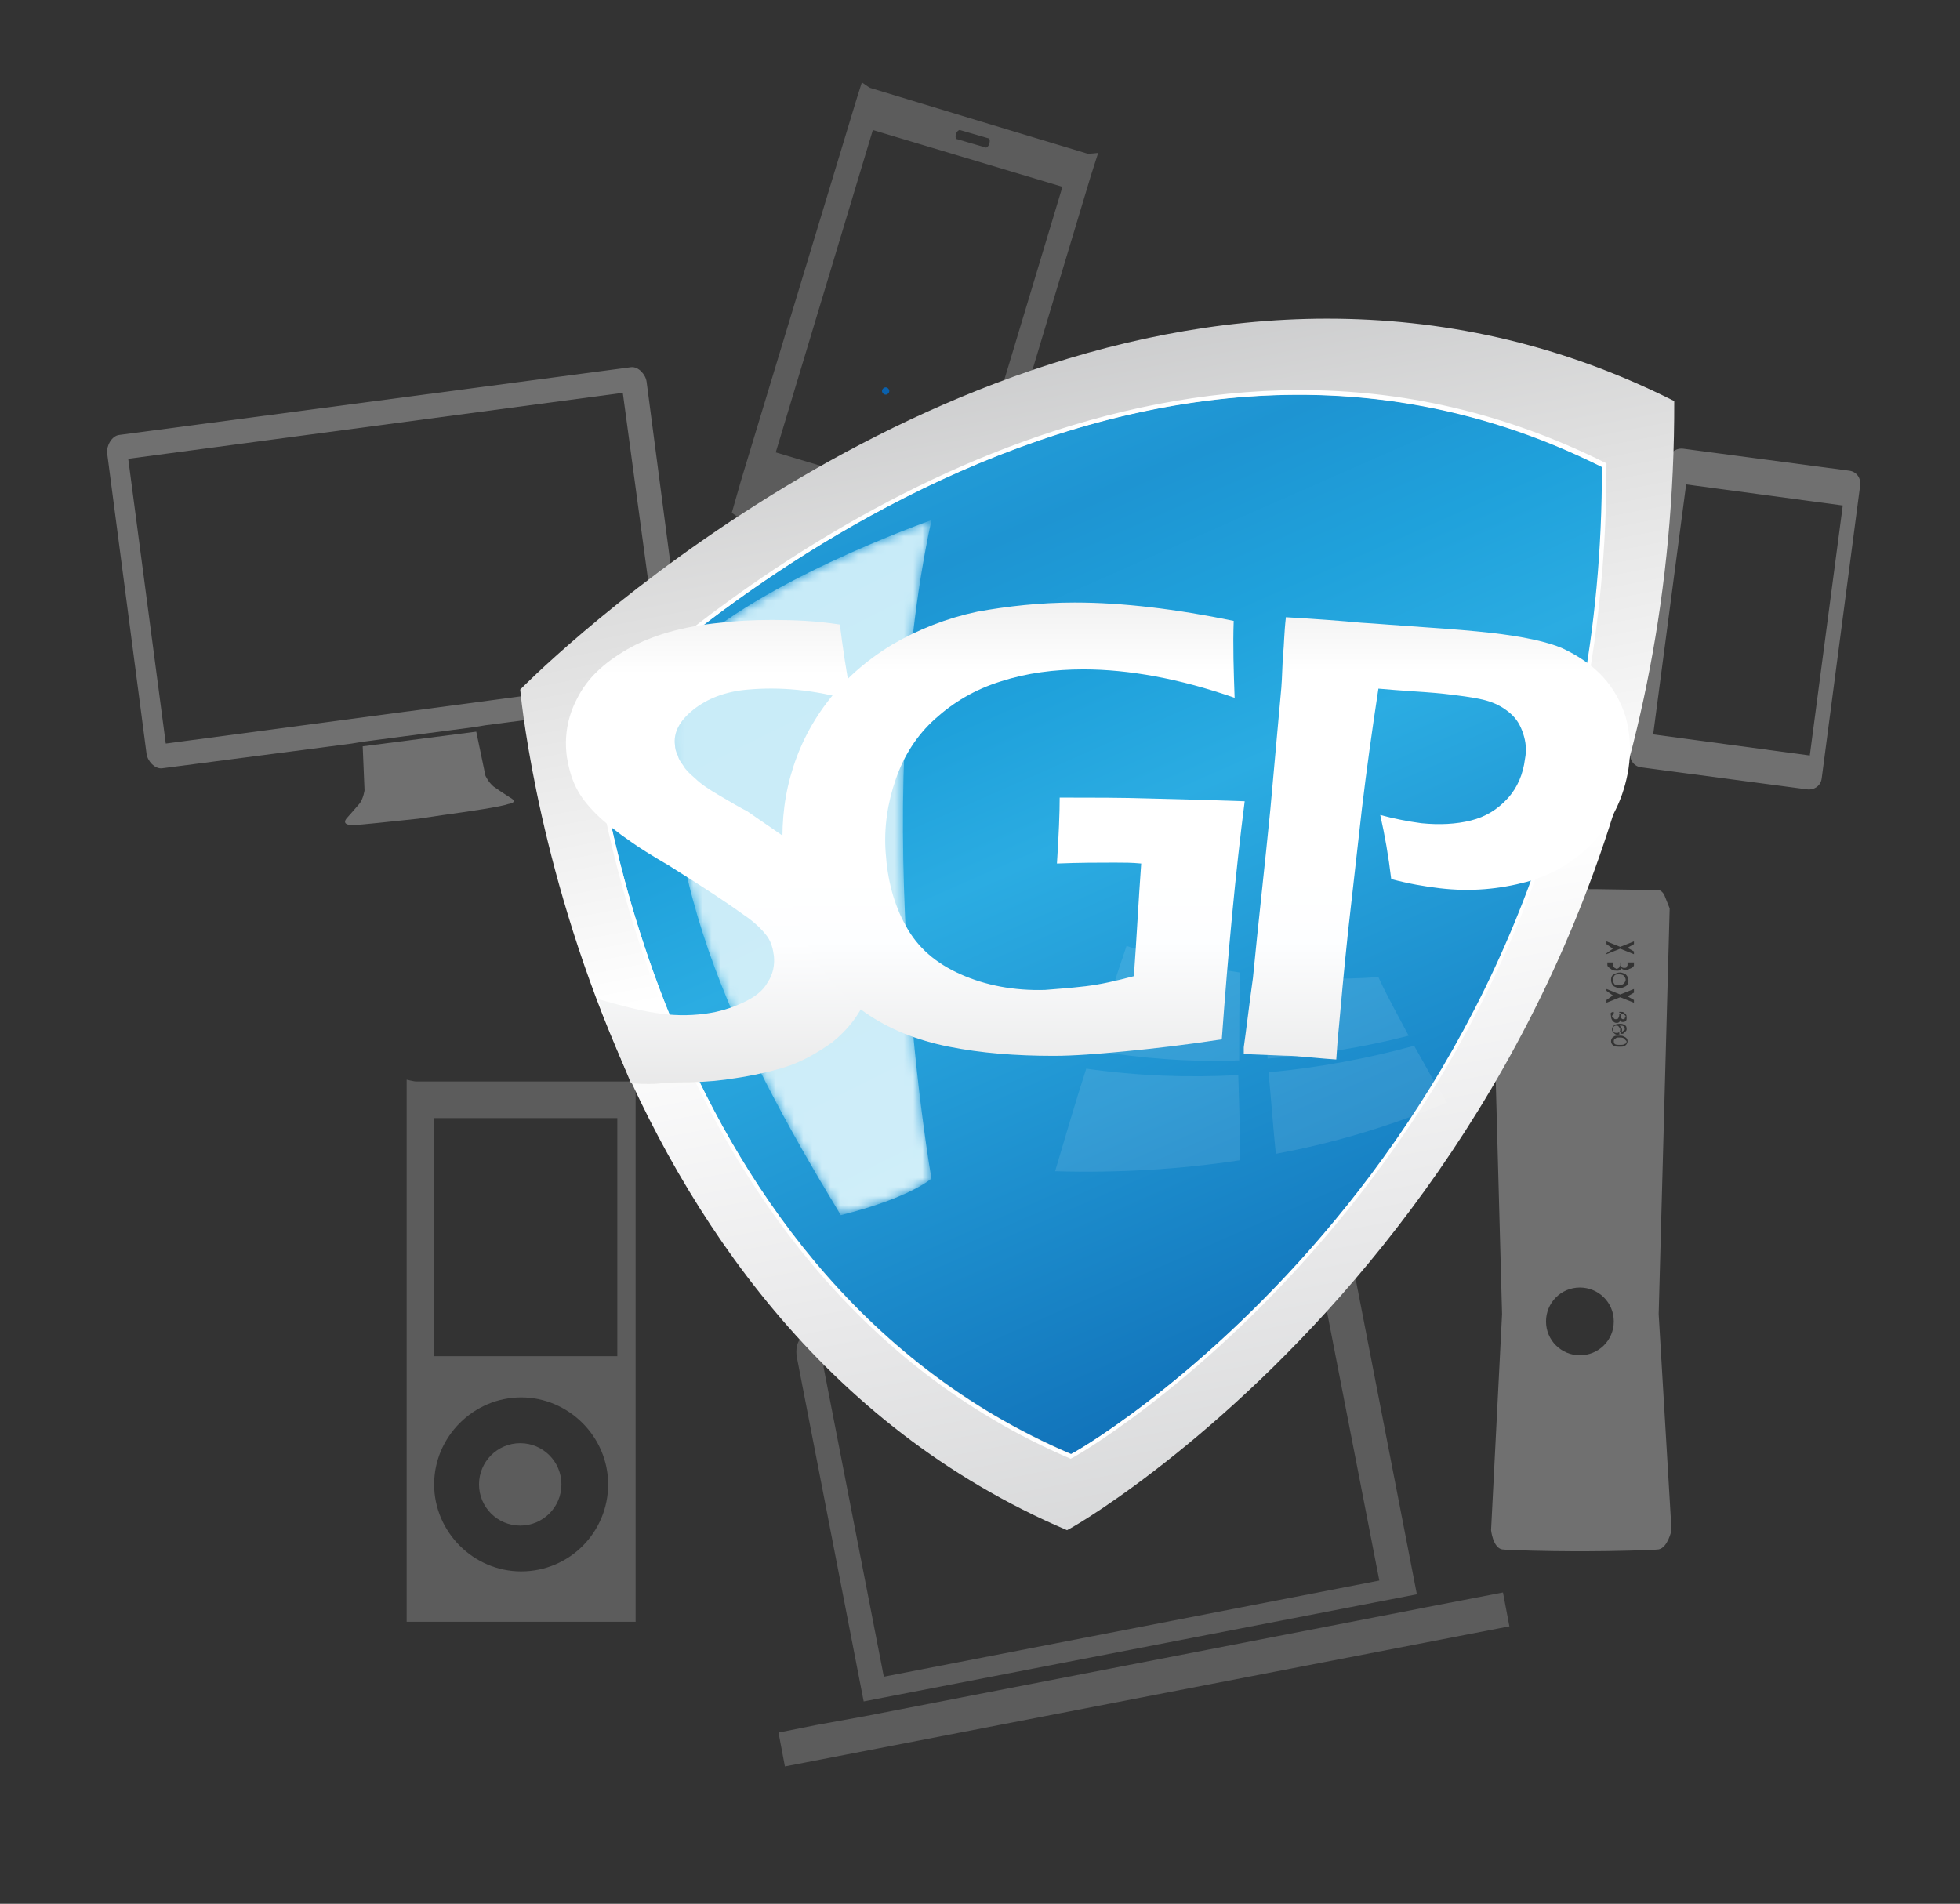 <?xml version="1.0" encoding="utf-8"?>
<!-- Generator: Adobe Illustrator 18.0.0, SVG Export Plug-In . SVG Version: 6.00 Build 0)  -->
<!DOCTYPE svg PUBLIC "-//W3C//DTD SVG 1.1//EN" "http://www.w3.org/Graphics/SVG/1.1/DTD/svg11.dtd">
<svg version="1.1" id="Layer_1" xmlns="http://www.w3.org/2000/svg" xmlns:xlink="http://www.w3.org/1999/xlink" x="0px" y="0px"
	 viewBox="0 0 214 207.9" enable-background="new 0 0 214 207.9" xml:space="preserve">
<rect x="0" y="0" width="214" height="207.9" fill="#333333" stroke="none"/>
<g>
	<path opacity="0.3" fill="#FFFFFF" d="M203.1,53c0.1-0.8-0.4-1.5-1.2-1.6L183.8,49c-0.8-0.1-1.5,0.4-1.6,1.2l-4.2,32
		c-0.1,0.8,0.4,1.5,1.2,1.6l18.1,2.4c0.8,0.1,1.5-0.4,1.6-1.2L203.1,53z M197.6,82.5l-17.1-2.3l3.6-27.3l17.1,2.3L197.6,82.5z"/>
	<g opacity="0.3">
		<path fill="#FFFFFF" d="M55.7,87.1c0,0-1.1-0.7-1.8-1.2c-0.6-0.5-0.9-1.2-0.9-1.2L52,79.9l-12.4,1.6l0.2,4.8c0,0-0.1,0.8-0.5,1.4
			c-0.5,0.6-1.4,1.6-1.4,1.6s-0.8,0.8,0.6,0.8c0.8,0,4.3-0.4,7.2-0.7l2.7-0.4c2.9-0.4,6.3-0.9,7.1-1.2
			C56.7,87.6,55.7,87.1,55.7,87.1z"/>
		<path fill="#FFFFFF" d="M68.9,40.1L13,47.5c-0.8,0.1-1.4,1.2-1.3,2L16,82.3c0.1,0.8,0.9,1.7,1.7,1.6l20.7-2.7l1.2-0.2l12.2-1.6
			l1.2-0.2l20.6-2.7c0.8-0.1,1.4-1.2,1.3-2l-4.3-32.8C70.5,40.9,69.7,40,68.9,40.1z M72.2,74l-54.1,7.2L14,50.1L68,42.9L72.2,74z"/>
	</g>
	<g opacity="0.3">
		<path fill="#FFFFFF" d="M176.5,112c-0.1,0-0.2,0-0.3,0.1c-0.1,0.1-0.1,0.2-0.1,0.3c0,0.1,0,0.2,0.1,0.3c0.1,0.1,0.2,0.1,0.3,0.1
			c0.1,0,0.2,0,0.3-0.1c0.1-0.1,0.1-0.1,0.1-0.3c0-0.1,0-0.2-0.1-0.2C176.7,112,176.6,112,176.5,112z"/>
		<path fill="#FFFFFF" d="M177.3,105.7c0.1,0,0.3,0,0.3-0.1c0-0.1,0.1-0.1,0.1-0.2v-0.5h-0.8v0.5c0,0.1,0.1,0.2,0.1,0.2
			C177,105.6,177.2,105.7,177.3,105.7z"/>
		<path fill="#FFFFFF" d="M177.3,113.4c-0.1-0.1-0.3-0.1-0.5-0.1c-0.2,0-0.3,0-0.4,0.1c-0.2,0.1-0.2,0.2-0.2,0.3
			c0,0.1,0,0.2,0.1,0.3c0.1,0.1,0.3,0.1,0.6,0.1c0.2,0,0.4,0,0.5-0.1c0.1,0,0.2-0.1,0.2-0.3C177.5,113.6,177.4,113.5,177.3,113.4z"
			/>
		<path fill="#FFFFFF" d="M181.1,143.5l1.2-44.3c0,0-0.4-1-0.6-1.5c-0.3-0.5-0.6-0.5-0.6-0.5l-6.7-0.1v0l-2,0l-2,0v0l-6.5,0.1
			c0,0-0.4,0.1-0.6,0.5c-0.3,0.5-0.5,1.5-0.5,1.5l1.2,44.3l-1.2,23.6c0,0,0.2,1.9,1.2,2.1c0.7,0.1,5.5,0.2,7.5,0.2v0c0,0,0.5,0,1,0
			c0.5,0,1,0,1,0v0c2,0,6.9-0.1,7.6-0.2c1-0.2,1.4-2.1,1.4-2.1L181.1,143.5z M175.4,104.1l0.7-0.5l-0.7-0.5v-0.3l1.5,0.6l1.5-0.6
			v0.3l-0.7,0.4l0.7,0.4v0.3l-1.5-0.6l-1.5,0.6V104.1z M175.4,105.1h3v0.3c0,0.2-0.4,0.4-0.5,0.4c-0.1,0.1-0.3,0.1-0.4,0.1
			c-0.1,0-0.3,0-0.4-0.1c0,0-0.1-0.1-0.1-0.1c0,0.1-0.1,0.2-0.1,0.2c-0.1,0.1-0.2,0.1-0.3,0.1c-0.1,0-0.5,0-0.6-0.1
			c-0.1-0.1-0.5-0.3-0.5-0.5V105.1z M172.5,148c-2,0-3.7-1.6-3.7-3.7c0-2,1.6-3.7,3.7-3.7c2,0,3.7,1.6,3.7,3.7
			C176.2,146.4,174.5,148,172.5,148z M177.4,114.2c-0.1,0.1-0.3,0.1-0.6,0.1c-0.2,0-0.4,0-0.6-0.1c-0.2-0.1-0.3-0.3-0.3-0.5
			c0-0.2,0.1-0.4,0.3-0.5c0.1-0.1,0.3-0.1,0.6-0.1c0.2,0,0.4,0,0.5,0.1c0.3,0.1,0.4,0.3,0.4,0.5
			C177.7,113.9,177.6,114.1,177.4,114.2z M176.2,111.2c0.1,0.1,0.1,0.1,0.2,0.1c0.1,0,0.2,0,0.3-0.1c0-0.1,0.1-0.2,0.1-0.3
			c0,0,0,0,0,0c0,0,0-0.3,0-0.3h0.2c0,0,0,0.2,0,0.2c0,0,0,0.1,0,0.1c0,0.1,0,0.2,0,0.2c0,0.1,0.1,0.2,0.2,0.2c0.1,0,0.2,0,0.2-0.1
			c0-0.1,0.1-0.1,0.1-0.2c0-0.1-0.2-0.2-0.3-0.3c-0.1,0-0.4,0-0.4,0v-0.2c0.5,0,0.4,0,0.5,0.1c0.2,0.1,0.3,0.2,0.3,0.5
			c0,0.2,0,0.3-0.1,0.4c-0.1,0.1-0.2,0.1-0.3,0.1c-0.1,0-0.2,0-0.2-0.1c0,0-0.1-0.1-0.1-0.1c0,0.1-0.1,0.2-0.1,0.2
			c-0.1,0.1-0.2,0.1-0.3,0.1c-0.2,0-0.3-0.1-0.4-0.2c-0.1-0.1-0.2-0.3-0.2-0.5c0-0.2-0.1-0.3,0-0.4c0.1-0.1,0.3-0.1,0.3-0.1v0.2
			c0,0-0.1,0-0.1,0.1c-0.1,0.1-0.1,0.2-0.1,0.3C176.1,111.1,176.2,111.1,176.2,111.2z M177.3,112.8c-0.1,0.1,0,0.1-0.5,0.1v-0.2
			c0.5,0,0.3,0,0.4-0.1c0.1-0.1,0.2-0.1,0.2-0.2c0-0.1,0-0.2-0.1-0.3c-0.1-0.1-0.2-0.1-0.5-0.1c0.1,0,0.1,0.1,0.2,0.2
			c0,0.1,0.1,0.1,0.1,0.2c0,0.1,0,0.3-0.1,0.4c-0.1,0.1-0.2,0.2-0.4,0.2c-0.2,0-0.3-0.1-0.4-0.2c-0.1-0.1-0.2-0.2-0.2-0.4
			c0-0.2,0.1-0.3,0.2-0.4c0.1-0.1,0.3-0.2,0.6-0.2c0.2,0,0.4,0,0.5,0.1c0.3,0.1,0.3,0.3,0.3,0.5
			C177.6,112.6,177.4,112.7,177.3,112.8z M178.4,108.4l-0.7,0.4l0.7,0.4v0.3l-1.5-0.6l-1.5,0.6v-0.3l0.7-0.5l-0.7-0.5V108l1.5,0.6
			l1.5-0.6V108.4z M177.5,107.7c-0.2,0.1-0.4,0.2-0.6,0.2c-0.3,0-0.5-0.1-0.7-0.2c-0.2-0.2-0.3-0.4-0.3-0.7c0-0.3,0.1-0.5,0.3-0.6
			c0.2-0.1,0.4-0.2,0.7-0.2c0.2,0,0.4,0.1,0.6,0.2c0.2,0.2,0.3,0.4,0.3,0.7C177.8,107.3,177.7,107.6,177.5,107.7z"/>
		<path fill="#FFFFFF" d="M176.8,106.4c-0.2,0-0.4,0-0.5,0.1c-0.1,0.1-0.2,0.3-0.2,0.5c0,0.2,0.1,0.4,0.2,0.5
			c0.2,0.1,0.3,0.1,0.5,0.1c0.2,0,0.4-0.1,0.5-0.2c0.1-0.1,0.2-0.3,0.2-0.4c0-0.2-0.1-0.3-0.2-0.4
			C177.3,106.5,177.1,106.4,176.8,106.4z"/>
		<path fill="#FFFFFF" d="M176.3,105.7c0.1,0,0.1,0.1,0.2,0.1c0.1,0,0.3-0.1,0.3-0.2c0-0.1,0.1-0.1,0.1-0.2v-0.5h-0.8v0.6
			C176.1,105.5,176.2,105.6,176.3,105.7z"/>
	</g>
	<g opacity="0.2">
		<path fill="#FFFFFF" d="M154.7,174.1l-7.3-37.6c-0.2-1.2-1.6-2-2.7-1.8l-56.3,10.9c-1.2,0.2-1.6,1.4-1.4,2.6l7.3,37.6L154.7,174.1
			z M89.9,149.2l54.1-10.5l6.6,33.9l-54.1,10.5L89.9,149.2z"/>
		<polygon fill="#FFFFFF" points="155.8,175.5 154.8,175.7 94.5,187.4 89,188.4 85,189.2 85.7,192.9 164.8,177.6 164.1,173.9 		"/>
	</g>
	<g opacity="0.2">
		<path fill="#FFFFFF" d="M68.6,118.1c-5.8,0-17.4,0-23.2,0c-0.2,0-1-0.2-1-0.2v1v1.4v28v24.3v4.5c0,0,0.8,0,1,0
			c5.8,0,17.4,0,23.2,0c0.2,0,0.8,0,0.8,0v-3.4v-25.5v-27.2v-2.2v-1C69.4,117.9,68.8,118.1,68.6,118.1z M56.9,171.6
			c-5.2,0-9.5-4.3-9.5-9.5s4.3-9.5,9.5-9.5c5.2,0,9.5,4.3,9.5,9.5S62.2,171.6,56.9,171.6z M47.4,148.1v-26h20v26H47.4z"/>
		<circle fill="#FFFFFF" cx="56.8" cy="162.1" r="4.5"/>
	</g>
	<path opacity="0.2" fill="#FFFFFF" d="M118.8,16.8c-6-1.8-17.9-5.4-23.8-7.2c-0.2-0.1-0.9-0.6-0.9-0.6l-0.6,1.9L80.9,52.5L79.9,56
		c0,0,0.7,0.5,0.9,0.6c6,1.8,17.9,5.4,23.8,7.2c0.3,0.1,1.1,0,1.1,0l0.8-2.7l12.6-41.9l0.8-2.5C119.9,16.7,119,16.8,118.8,16.8z
		 M104.8,14.2l3.1,0.9c0.2,0,0.2,0.4,0.1,0.6c0,0.2-0.3,0.5-0.4,0.4l-3.1-0.9c-0.2,0-0.2-0.4-0.1-0.6
		C104.4,14.5,104.6,14.2,104.8,14.2z M94.8,55.2l-1.5-0.7l0.3-0.9l1.6,0.3L94.8,55.2z M105.4,55.6l-20.7-6.2l10.6-35.2l20.7,6.2
		L105.4,55.6z"/>
	<g>
		<path fill="#939393" d="M148.9,151.5V80.9V151.5z"/>
		<g>
			<defs>
				<path id="SVGID_1_" d="M56.8,75.3c0,0,6,68.9,59.7,91.8c3.4-1.7,66.5-40.1,66.3-123.3c-12.9-6.5-25.7-9-37.9-9
					C96.4,34.8,56.8,75.3,56.8,75.3z"/>
			</defs>
			<clipPath id="SVGID_2_">
				<use xlink:href="#SVGID_1_"  overflow="visible"/>
			</clipPath>
			
				<linearGradient id="SVGID_3_" gradientUnits="userSpaceOnUse" x1="30.999" y1="292.431" x2="31.74" y2="292.431" gradientTransform="matrix(40.87 210.32 -183.069 35.574 52372.602 -16901.598)">
				<stop  offset="0" style="stop-color:#BDBEC0"/>
				<stop  offset="0.25" style="stop-color:#DFDFDF"/>
				<stop  offset="0.51" style="stop-color:#FFFFFF"/>
				<stop  offset="0.75" style="stop-color:#E9E9EA"/>
				<stop  offset="1" style="stop-color:#D2D3D4"/>
			</linearGradient>
			<polygon clip-path="url(#SVGID_2_)" fill="url(#SVGID_3_)" points="32.1,39.6 61.4,190.7 207.9,162.3 178.5,11.1 			"/>
		</g>
		<g>
			<defs>
				<path id="SVGID_4_" d="M64.8,78.6c0,0,5.2,60.2,52.2,80.2c2.9-1.5,58.2-35.1,58-107.8c-11.3-5.7-22.5-7.9-33.2-7.9
					C99.3,43.1,64.8,78.6,64.8,78.6"/>
			</defs>
			<clipPath id="SVGID_5_">
				<use xlink:href="#SVGID_4_"  overflow="visible"/>
			</clipPath>
			
				<linearGradient id="SVGID_6_" gradientUnits="userSpaceOnUse" x1="31.037" y1="292.303" x2="31.777" y2="292.303" gradientTransform="matrix(87.029 188.378 -173.769 80.281 48179.988 -29281.65)">
				<stop  offset="0" style="stop-color:#2BACE2"/>
				<stop  offset="0.22" style="stop-color:#1E94D2"/>
				<stop  offset="0.33" style="stop-color:#1FA1DB"/>
				<stop  offset="0.44" style="stop-color:#2BACE2"/>
				<stop  offset="0.72" style="stop-color:#1985C7"/>
				<stop  offset="1" style="stop-color:#085DAA"/>
			</linearGradient>
			<polygon clip-path="url(#SVGID_5_)" fill="url(#SVGID_6_)" points="20.7,63.4 84.2,200.8 219.2,138.4 155.7,1.1 			"/>
		</g>
		<g>
			<defs>
				<path id="SVGID_7_" d="M64.8,78.6c0,0,54.2-55.6,110.1-27.6c0.2,72.7-55,106.3-58,107.8C70,138.8,64.8,78.6,64.8,78.6z
					 M64.3,78.4c0,0,5.3,60.7,52.6,80.9c3-1.5,58.7-35.4,58.5-108.7c-11.4-5.7-22.6-8-33.4-8C99.2,42.6,64.3,78.4,64.3,78.4z"/>
			</defs>
			<clipPath id="SVGID_8_">
				<use xlink:href="#SVGID_7_"  overflow="visible"/>
			</clipPath>
			
				<linearGradient id="SVGID_9_" gradientUnits="userSpaceOnUse" x1="31.249" y1="292.18" x2="32.007" y2="292.18" gradientTransform="matrix(182.283 130.346 -131.497 183.892 32775.273 -57761.199)">
				<stop  offset="0" style="stop-color:#BDBEC0"/>
				<stop  offset="8.000000e-02" style="stop-color:#DFDFDF"/>
				<stop  offset="0.15" style="stop-color:#FFFFFF"/>
				<stop  offset="0.51" style="stop-color:#FFFFFF"/>
				<stop  offset="0.83" style="stop-color:#FFFFFF"/>
				<stop  offset="0.92" style="stop-color:#E9E9EA"/>
				<stop  offset="1" style="stop-color:#D2D3D4"/>
			</linearGradient>
			<polygon clip-path="url(#SVGID_8_)" fill="url(#SVGID_9_)" points="-0.2,113.1 137.9,211.9 240.1,69.1 102,-29.7 			"/>
		</g>
		<g>
			<defs>
				<path id="SVGID_10_" d="M101.7,56.8c0,0-20.3,7.1-27.9,15.6c-3,22.3,6.5,41.3,18,60.3c7.6-1.9,9.9-4,9.9-4S94.7,89.2,101.7,56.8
					z"/>
			</defs>
			<clipPath id="SVGID_11_">
				<use xlink:href="#SVGID_10_"  overflow="visible"/>
			</clipPath>
			<defs>
				<filter id="Adobe_OpacityMaskFilter" filterUnits="userSpaceOnUse" x="42.2" y="45.1" width="88.1" height="99.3">
					<feColorMatrix  type="matrix" values="1 0 0 0 0  0 1 0 0 0  0 0 1 0 0  0 0 0 1 0"/>
				</filter>
			</defs>
			<mask maskUnits="userSpaceOnUse" x="42.2" y="45.1" width="88.1" height="99.3" id="SVGID_12_">
				<g filter="url(#Adobe_OpacityMaskFilter)">
					<g>
						<defs>
							<rect id="SVGID_13_" x="70.8" y="-1517.6" width="1209.7" height="1650.3"/>
						</defs>
						<clipPath id="SVGID_14_" clip-path="url(#SVGID_11_)">
							<use xlink:href="#SVGID_13_"  overflow="visible"/>
						</clipPath>
						
							<linearGradient id="SVGID_15_" gradientUnits="userSpaceOnUse" x1="31.463" y1="292.663" x2="32.286" y2="292.663" gradientTransform="matrix(1005.722 2215.477 -1973.165 895.723 546092.062 -333455.219)">
							<stop  offset="0" style="stop-color:#636464"/>
							<stop  offset="2.000000e-02" style="stop-color:#898989"/>
							<stop  offset="3.000000e-02" style="stop-color:#ADADAD"/>
							<stop  offset="0.51" style="stop-color:#636464"/>
							<stop  offset="0.99" style="stop-color:#010101"/>
							<stop  offset="1" style="stop-color:#010101"/>
						</linearGradient>
						<polygon clip-path="url(#SVGID_14_)" fill="url(#SVGID_15_)" points="-550.4,-1235.6 277.5,588.1 1901.6,-149.2 
							1073.8,-1972.9 						"/>
					</g>
				</g>
			</mask>
			
				<linearGradient id="SVGID_16_" gradientUnits="userSpaceOnUse" x1="31.472" y1="293.061" x2="32.277" y2="293.061" gradientTransform="matrix(1005.722 2215.477 -1973.165 895.723 546091.75 -333453.219)">
				<stop  offset="0" style="stop-color:#26C4F4"/>
				<stop  offset="2.000000e-02" style="stop-color:#2EC5F3"/>
				<stop  offset="3.000000e-02" style="stop-color:#32C5F1"/>
				<stop  offset="0.51" style="stop-color:#9BDBF2"/>
				<stop  offset="0.99" style="stop-color:#FFFFFF"/>
				<stop  offset="1" style="stop-color:#FFFFFF"/>
			</linearGradient>
			<polygon clip-path="url(#SVGID_11_)" mask="url(#SVGID_12_)" fill="url(#SVGID_16_)" points="42.2,69.7 76.1,144.4 130.3,119.8 
				96.4,45.1 			"/>
		</g>
		<path opacity="0.1" fill="#FFFFFF" d="M135.3,115.8c-5.3,0.2-10.6-0.2-16-1.1c1.2-3.8,2.4-7.6,3.7-11.4c4.1,1.4,8.2,2.3,12.4,2.9
			C135.3,109.4,135.3,112.6,135.3,115.8"/>
		<path opacity="0.1" fill="#FFFFFF" d="M153.8,113.1c-5,1.3-10.2,2.1-15.4,2.5c-0.2-3-0.4-6-0.5-9.1c4.2,0.4,8.4,0.5,12.6,0.2
			C151.5,108.9,152.7,111,153.8,113.1"/>
		<path opacity="0.1" fill="#FFFFFF" d="M135.4,126.7c-6.6,1-13.3,1.4-20.2,1.2c1.1-3.7,2.2-7.5,3.4-11.2c5.6,0.8,11.2,1,16.6,0.7
			C135.3,120.5,135.4,123.6,135.4,126.7"/>
		<path opacity="0.1" fill="#FFFFFF" d="M158,120.4c-6,2.5-12.2,4.4-18.7,5.6c-0.3-2.9-0.5-5.9-0.8-8.9c5.4-0.5,10.8-1.5,15.9-2.9
			C155.6,116.3,156.7,118.4,158,120.4"/>
		<g>
			<defs>
				<path id="SVGID_17_" d="M140.1,71.4c-0.1,1.2-0.1,2.5-0.2,3.7c-0.4,4.4-0.8,8.9-1.2,13.3c-0.6,6.1-1.3,12.2-1.9,18.4
					c-0.4,2.8-0.7,5.5-1.1,8.3c2.8,0.1,4.6,0.2,5.2,0.2c1.7,0.1,3.4,0.3,5,0.4c0.1-1.6,0.2-2.8,0.3-3.7c0.2-2.2,0.5-5.7,1-10.4
					c0.5-4.4,1-8.9,1.5-13.3c0.5-4.2,1.1-8.5,1.8-13.1c1.1,0.1,2.4,0.2,3.9,0.3c1.5,0.1,2.9,0.2,4.4,0.4c1.6,0.2,2.9,0.4,3.8,0.7
					c0.9,0.3,1.6,0.7,2.3,1.3c0.7,0.6,1.1,1.3,1.4,2.2c0.3,0.9,0.4,1.8,0.2,2.8c-0.2,1.6-0.8,3.1-1.9,4.3c-1.1,1.2-2.4,2-4,2.4
					c-1.6,0.4-3.4,0.5-5.4,0.3c-1.5-0.2-3-0.5-4.5-0.9c0.5,2.2,0.9,4.5,1.2,7c1.9,0.5,3.6,0.8,5.3,1c3.4,0.4,6.5,0.1,9.5-0.7
					c2.9-0.8,5.4-2.3,7.4-4.5c2-2.2,3.2-4.8,3.7-7.8c0.3-2,0.2-3.9-0.3-5.7c-0.5-1.6-1.3-3.1-2.5-4.4c-1.2-1.3-2.7-2.3-4.4-3.1
					c-1.6-0.7-4.3-1.3-7.9-1.7c-1.8-0.2-4.1-0.4-7.1-0.6c-3-0.2-5.3-0.4-7-0.5c-2.1-0.2-4.8-0.4-8.2-0.6
					C140.2,69.1,140.2,70.5,140.1,71.4z"/>
			</defs>
			<clipPath id="SVGID_18_">
				<use xlink:href="#SVGID_17_"  overflow="visible"/>
			</clipPath>
			
				<linearGradient id="SVGID_19_" gradientUnits="userSpaceOnUse" x1="30.54" y1="292.537" x2="31.364" y2="292.537" gradientTransform="matrix(0 118.774 -51.342 0 15176.283 -3589.045)">
				<stop  offset="0" style="stop-color:#BDBEC0"/>
				<stop  offset="0.18" style="stop-color:#DFDFDF"/>
				<stop  offset="0.36" style="stop-color:#FFFFFF"/>
				<stop  offset="0.51" style="stop-color:#FFFFFF"/>
				<stop  offset="0.58" style="stop-color:#FFFFFF"/>
				<stop  offset="0.66" style="stop-color:#FDFEFF"/>
				<stop  offset="0.83" style="stop-color:#E7E7E7"/>
				<stop  offset="1" style="stop-color:#D2D3D4"/>
			</linearGradient>
			<rect x="135.8" y="67.3" clip-path="url(#SVGID_18_)" fill="url(#SVGID_19_)" width="42.3" height="48.4"/>
		</g>
		<g>
			<defs>
				<path id="SVGID_20_" d="M84.5,67.7h-0.1h-0.1h-0.1h-0.1c-1.9,0-3.7,0.1-5.4,0.3c-4.2,0.4-7.6,1.4-10.2,2.9
					c-2.6,1.5-4.4,3.2-5.5,5.4c-1.1,2.1-1.4,4.3-1.1,6.4c0.2,1.2,0.5,2.3,1,3.3c0.5,1,1.2,1.9,2.2,2.9c0.9,0.9,2.3,2,3.9,3.1
					c0.7,0.5,2.1,1.4,4,2.5c4,2.5,6.7,4.3,8.2,5.4c1.2,0.8,2,1.6,2.6,2.4c0.4,0.6,0.6,1.3,0.7,2.1c0.1,1-0.1,2-0.7,2.9
					c-0.5,0.9-1.4,1.6-2.7,2.2c-1.3,0.6-2.6,1-4.1,1.2c-3.8,0.5-6.8-0.2-11.7-1.6c0.7,2.2,2.3,6.1,3.6,9.2c3.3,0.2,3.1-0.1,5.1-0.1
					c2,0,3.7-0.1,5.2-0.3c2.2-0.3,4.3-0.7,6.3-1.3c2-0.6,3.7-1.6,5.4-2.8c1.6-1.3,2.8-2.8,3.6-4.6c0.8-1.8,1.1-3.7,1-5.6
					c-0.1-0.8-0.2-1.6-0.4-2.4c-0.2-0.8-0.6-1.5-1-2.2c-0.4-0.7-1-1.4-1.7-2.2c-0.7-0.7-1.5-1.5-2.5-2.3c-1-0.8-2.1-1.6-3.3-2.4
					c-1.6-1.2-3.3-2.3-5-3.5c-0.8-0.4-1.8-1-3-1.7c-1.2-0.7-2.1-1.3-2.7-1.9c-0.6-0.5-1.1-1-1.3-1.4c-0.3-0.4-0.5-0.7-0.6-1.1
					c-0.2-0.4-0.3-0.8-0.3-1.1c-0.2-1.4,0.5-2.7,2-3.9c1.5-1.2,3.5-2,6-2.2c3.4-0.3,7.2,0,11.3,1.2c-0.6-3.1-1-5.9-1.3-8.3
					C89.1,67.8,86.7,67.7,84.5,67.7"/>
			</defs>
			<clipPath id="SVGID_21_">
				<use xlink:href="#SVGID_20_"  overflow="visible"/>
			</clipPath>
			
				<linearGradient id="SVGID_22_" gradientUnits="userSpaceOnUse" x1="30.546" y1="292.107" x2="31.369" y2="292.107" gradientTransform="matrix(0 119.173 -41.218 0 12118.532 -3601.894)">
				<stop  offset="0" style="stop-color:#BDBEC0"/>
				<stop  offset="0.18" style="stop-color:#DFDFDF"/>
				<stop  offset="0.36" style="stop-color:#FFFFFF"/>
				<stop  offset="0.51" style="stop-color:#FFFFFF"/>
				<stop  offset="0.58" style="stop-color:#FFFFFF"/>
				<stop  offset="0.66" style="stop-color:#FDFEFF"/>
				<stop  offset="0.83" style="stop-color:#E7E7E7"/>
				<stop  offset="1" style="stop-color:#D2D3D4"/>
			</linearGradient>
			<rect x="61.6" y="67.7" clip-path="url(#SVGID_21_)" fill="url(#SVGID_22_)" width="33.9" height="50.7"/>
		</g>
		<g>
			<defs>
				<path id="SVGID_23_" d="M117.4,65.8L117.4,65.8L117.4,65.8L117.4,65.8L117.4,65.8L117.4,65.8L117.4,65.8L117.4,65.8L117.4,65.8
					L117.4,65.8L117.4,65.8L117.4,65.8L117.4,65.8L117.4,65.8L117.4,65.8L117.4,65.8h-0.1c-3.7,0-7.3,0.4-10.6,1
					c-3.3,0.7-6.4,1.9-9.3,3.6c-2.8,1.7-5.2,3.8-7.1,6.3c-1.9,2.5-3.2,5.2-4,8.1c-0.8,2.9-1,5.8-0.8,8.8c0.3,3.5,1.3,6.8,2.8,9.8
					c1.6,3,3.6,5.4,6.2,7.2c2.6,1.8,5.6,3,9.1,3.7c3.5,0.7,7.3,1,11.4,1c2.2,0,4.8-0.2,7.9-0.5c3.1-0.3,6.6-0.7,10.5-1.3
					c0.7-9.6,1.5-18.2,2.5-26c-2.8-0.1-6.2-0.2-10.3-0.3c-3.1-0.1-6.4-0.1-9.9-0.1c0,1.7-0.1,4.1-0.3,7.2c2.5-0.1,4.6-0.1,6.3-0.1
					c1,0,1.9,0,2.9,0.1c-0.3,4.1-0.5,8.2-0.8,12.3c-1.9,0.5-3.6,0.9-5.3,1.1c-1.7,0.2-3.2,0.3-4.4,0.4c-3.4,0.1-6.5-0.5-9.2-1.7
					c-2.7-1.2-4.7-2.9-6-5.3c-1.3-2.3-2-5-2.2-8c-0.2-2.7,0.2-5.4,1.1-8c0.9-2.6,2.3-4.8,4.3-6.6c2-1.8,4.3-3.2,7.2-4.1
					c2.8-0.9,5.8-1.3,9-1.3c4.9,0,10.5,1,16.5,3.1c-0.1-2.9-0.2-5.7-0.1-8.4C128.4,66.5,122.5,65.8,117.4,65.8"/>
			</defs>
			<clipPath id="SVGID_24_">
				<use xlink:href="#SVGID_23_"  overflow="visible"/>
			</clipPath>
			
				<linearGradient id="SVGID_25_" gradientUnits="userSpaceOnUse" x1="30.537" y1="292.382" x2="31.36" y2="292.382" gradientTransform="matrix(0 118.76 -61.627 0 18129.254 -3588.178)">
				<stop  offset="0" style="stop-color:#BDBEC0"/>
				<stop  offset="0.18" style="stop-color:#DFDFDF"/>
				<stop  offset="0.36" style="stop-color:#FFFFFF"/>
				<stop  offset="0.51" style="stop-color:#FFFFFF"/>
				<stop  offset="0.58" style="stop-color:#FFFFFF"/>
				<stop  offset="0.66" style="stop-color:#FDFEFF"/>
				<stop  offset="0.83" style="stop-color:#E7E7E7"/>
				<stop  offset="1" style="stop-color:#D2D3D4"/>
			</linearGradient>
			<rect x="85.4" y="65.8" clip-path="url(#SVGID_24_)" fill="url(#SVGID_25_)" width="50.7" height="49.7"/>
		</g>
		<path fill="#0A61AD" d="M97.1,42.7c0,0.2-0.2,0.4-0.4,0.4c-0.2,0-0.4-0.2-0.4-0.4c0-0.2,0.2-0.4,0.4-0.4
			C96.9,42.3,97.1,42.5,97.1,42.7"/>
	</g>
</g>
</svg>
